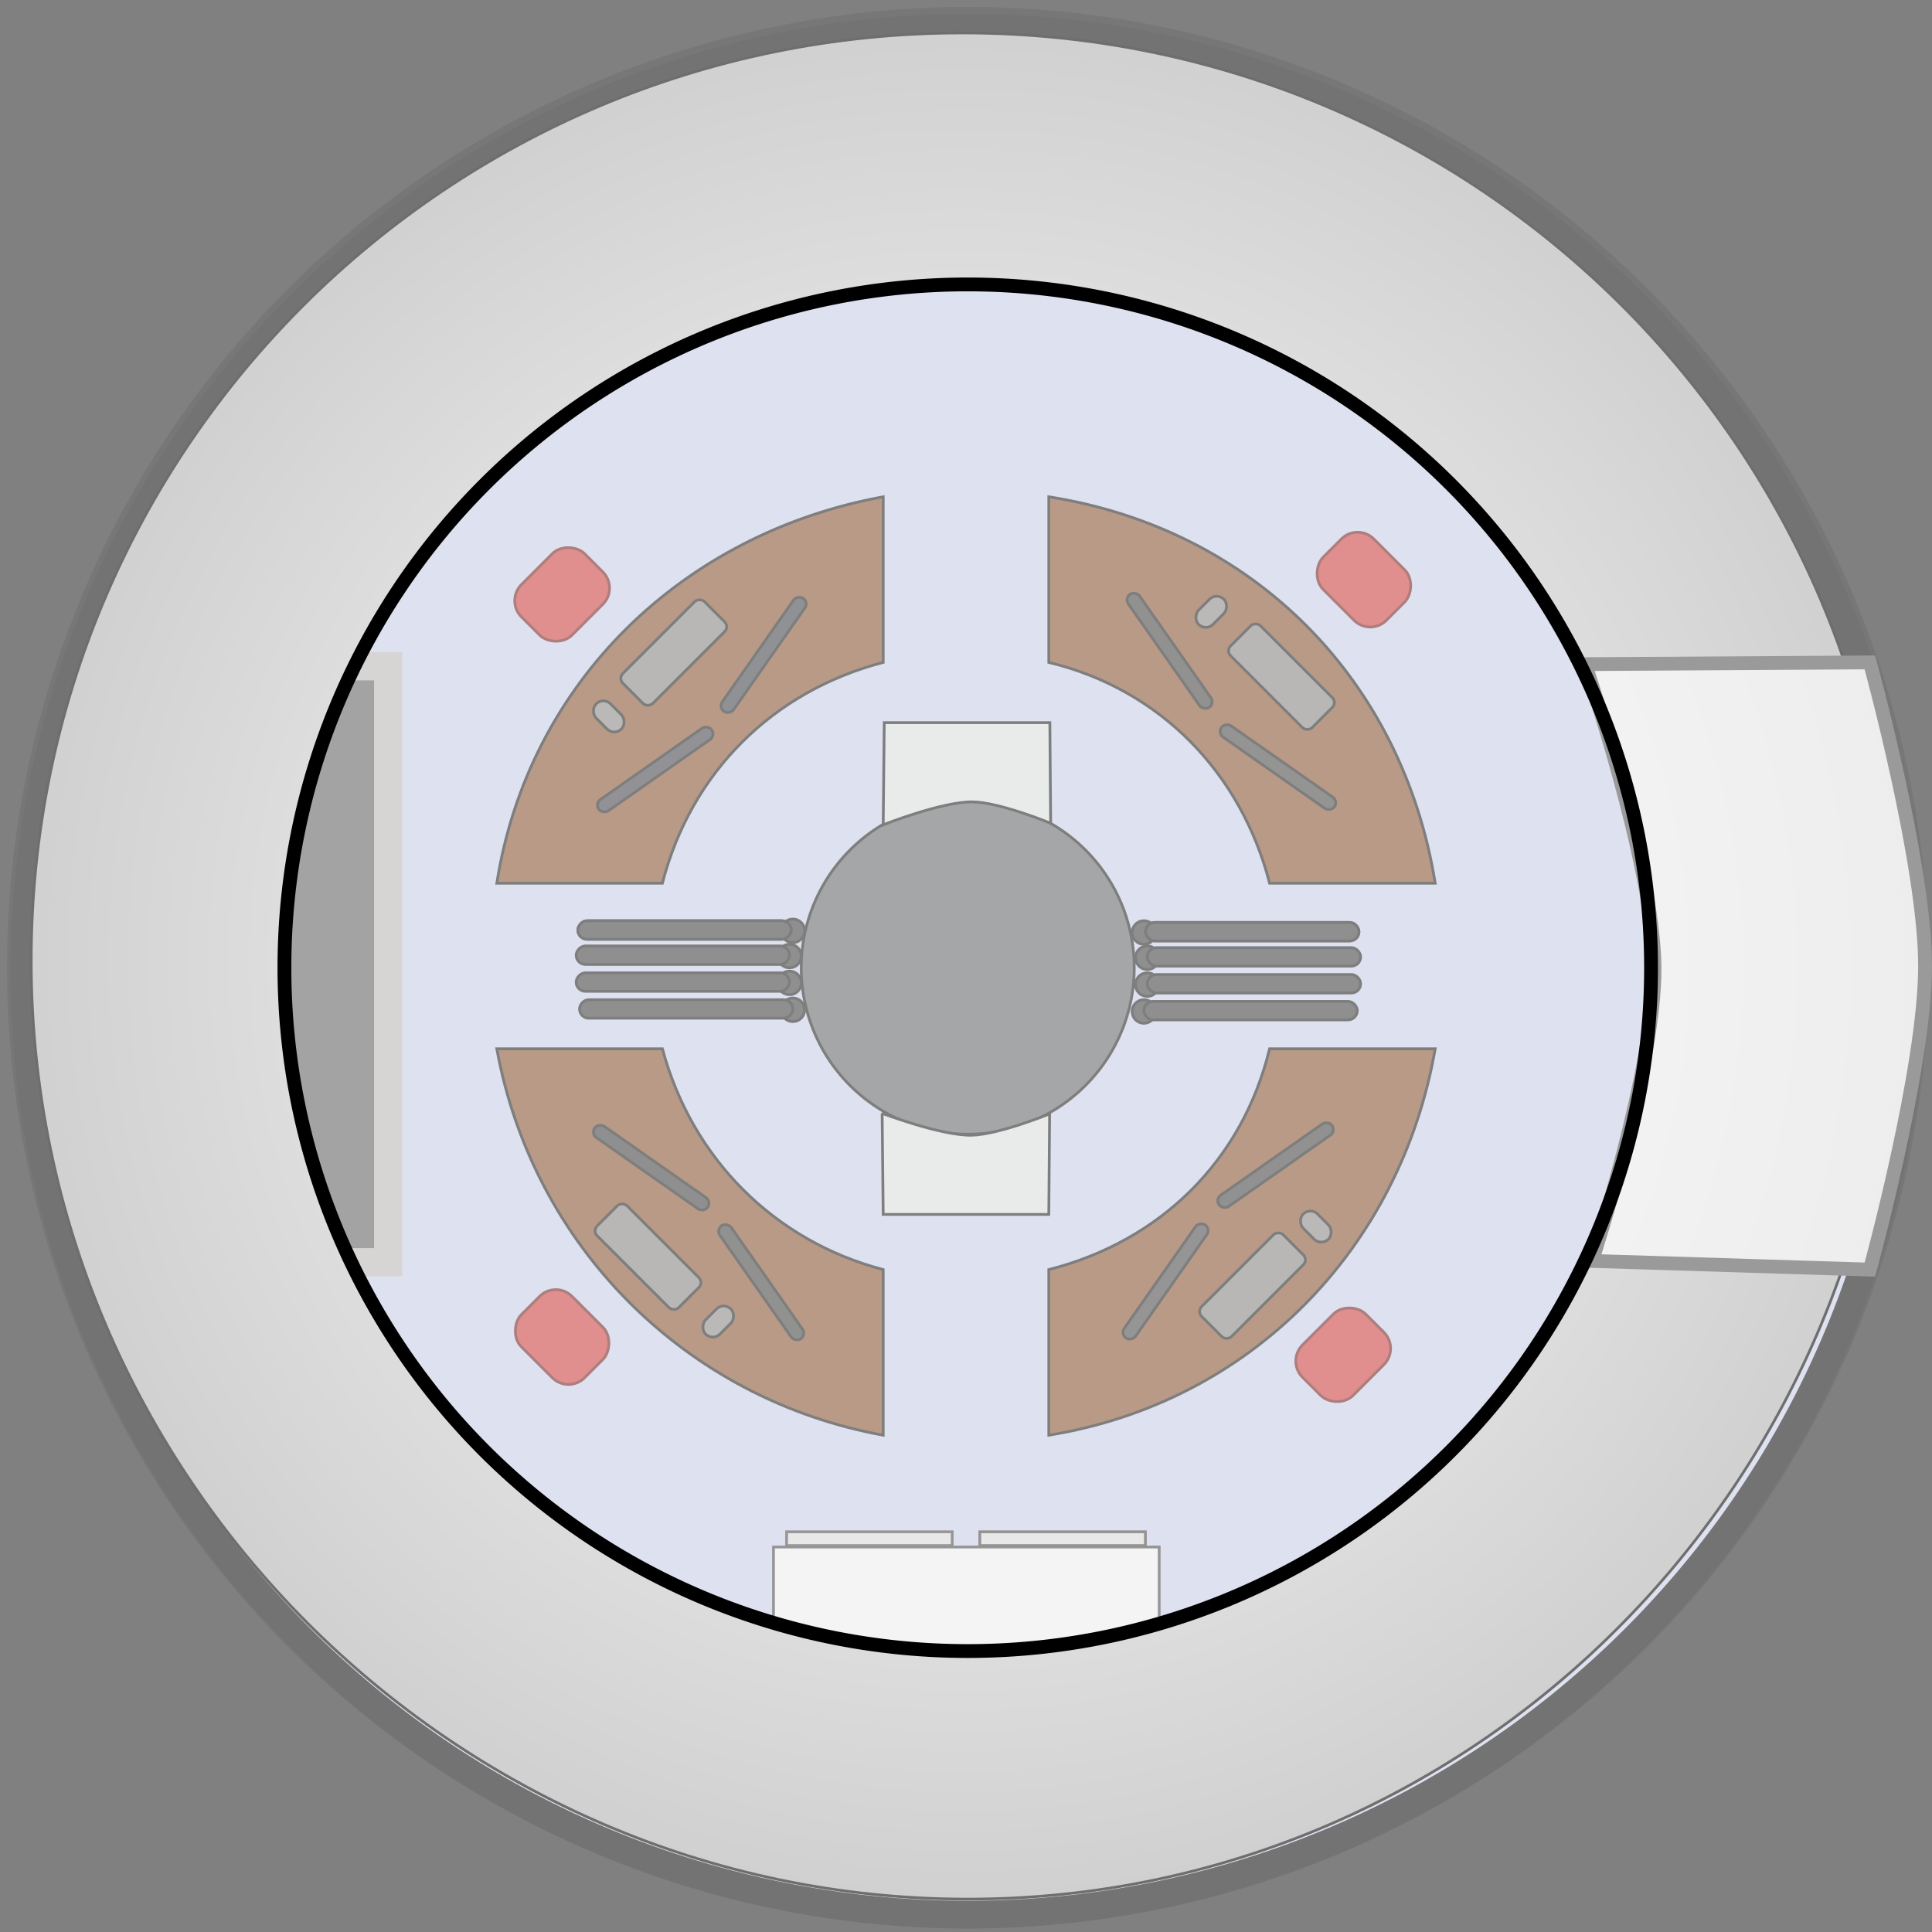 <?xml version="1.0" encoding="UTF-8" standalone="no"?>
<!-- Created with Inkscape (http://www.inkscape.org/) -->

<svg
   xmlns:dc="http://purl.org/dc/elements/1.1/"
   xmlns:cc="http://creativecommons.org/ns#"
   xmlns:rdf="http://www.w3.org/1999/02/22-rdf-syntax-ns#"
   xmlns:svg="http://www.w3.org/2000/svg"
   xmlns="http://www.w3.org/2000/svg"
   xmlns:xlink="http://www.w3.org/1999/xlink"
   xmlns:sodipodi="http://sodipodi.sourceforge.net/DTD/sodipodi-0.dtd"
   xmlns:inkscape="http://www.inkscape.org/namespaces/inkscape"
   width="700"
   height="700"
   id="svg2"
   version="1.1"
   inkscape:version="0.48.3.1 r9886"
   sodipodi:docname="astronomy_observatory.svg">
  <rect width="100%" height="100%" fill="#808080" stroke="none"/>
  <defs
     id="defs4">
    <linearGradient
       id="linearGradient3604">
      <stop
         style="stop-color:#ffffff;stop-opacity:1;"
         offset="0"
         id="stop3606" />
      <stop
         style="stop-color:#ededed;stop-opacity:1;"
         offset="1"
         id="stop3608" />
    </linearGradient>
    <linearGradient
       id="linearGradient3591">
      <stop
         style="stop-color:#ffffff;stop-opacity:1;"
         offset="0"
         id="stop3593" />
      <stop
         style="stop-color:#d0d0d0;stop-opacity:1;"
         offset="1"
         id="stop3595" />
    </linearGradient>
    <radialGradient
       inkscape:collect="always"
       xlink:href="#linearGradient3604"
       id="radialGradient3632"
       gradientUnits="userSpaceOnUse"
       gradientTransform="matrix(1.986,7.2506564e-8,-7.1672339e-8,1.963,-345.681,-338.022)"
       cx="350.628"
       cy="350.808"
       fx="350.628"
       fy="350.808"
       r="177.186" />
    <radialGradient
       inkscape:collect="always"
       xlink:href="#linearGradient3591"
       id="radialGradient2838"
       gradientUnits="userSpaceOnUse"
       cx="350.628"
       cy="350.628"
       fx="350.628"
       fy="350.628"
       r="349.345"
       gradientTransform="matrix(0.98,0,0,0.976,5.142,5.793)" />
  </defs>
  <sodipodi:namedview
     id="base"
     pagecolor="#ffffff"
     bordercolor="#666666"
     borderopacity="1.0"
     inkscape:pageopacity="0.0"
     inkscape:pageshadow="2"
     inkscape:zoom="0.79571429"
     inkscape:cx="201.70557"
     inkscape:cy="386.83242"
     inkscape:document-units="px"
     inkscape:current-layer="layer2"
     showgrid="true"
     showguides="true"
     inkscape:guide-bbox="true"
     inkscape:snap-global="true"
     inkscape:window-width="1871"
     inkscape:window-height="1056"
     inkscape:window-x="49"
     inkscape:window-y="24"
     inkscape:window-maximized="1"
     inkscape:snap-grids="false"
     inkscape:snap-to-guides="true">
    <inkscape:grid
       type="xygrid"
       id="grid2816"
       empspacing="5"
       visible="true"
       enabled="true"
       snapvisiblegridlinesonly="true" />
    <sodipodi:guide
       orientation="1,0"
       position="350.628,536.625"
       id="guide2818" />
    <sodipodi:guide
       orientation="0,1"
       position="547.935,348.115"
       id="guide2820" />
    <sodipodi:guide
       orientation="0,1"
       position="591.921,711.311"
       id="guide3612" />
  </sodipodi:namedview>
  <g
     inkscape:label="Floor"
     inkscape:groupmode="layer"
     id="layer1"
     transform="translate(0,-352.362)"
     style="display:inline"
     sodipodi:insensitive="true">
    <path
       sodipodi:type="arc"
       style="fill:#ffffff;fill-opacity:1;fill-rule:evenodd;stroke:#6e6e6e;stroke-width:1;stroke-linecap:round;stroke-linejoin:miter;stroke-miterlimit:4;stroke-opacity:1;stroke-dasharray:none;stroke-dashoffset:0"
       id="path2826"
       sodipodi:cx="350.62836"
       sodipodi:cy="350.62836"
       sodipodi:rx="343.08798"
       sodipodi:ry="343.08798"
       d="m 693.716,350.628 c 0,189.482 -153.606,343.088 -343.088,343.088 C 161.146,693.716 7.54,540.111 7.54,350.628 7.54,161.146 161.146,7.54 350.628,7.54 c 189.482,0 343.088,153.606 343.088,343.088 z"
       transform="translate(0,352.362)" />
  </g>
  <g
     inkscape:groupmode="layer"
     id="layer4"
     inkscape:label="Interior"
     style="opacity:0.506;display:inline"
     sodipodi:insensitive="true">
    <path
       d="m 693.716,350.628 a 343.088,343.088 0 1 1 -686.176,0 343.088,343.088 0 1 1 686.176,0 z"
       sodipodi:ry="343.08798"
       sodipodi:rx="343.08798"
       sodipodi:cy="350.62836"
       sodipodi:cx="350.62836"
       id="path3636"
       style="fill:#bec3df;fill-opacity:1;fill-rule:evenodd;stroke:#6e6e6e;stroke-width:10;stroke-linecap:round;stroke-linejoin:miter;stroke-miterlimit:4;stroke-opacity:1;stroke-dasharray:none;stroke-dashoffset:0;display:inline"
       sodipodi:type="arc" />
    <path
       sodipodi:type="arc"
       style="fill:#4d4f52;fill-opacity:1;fill-rule:evenodd;stroke:#000000;stroke-width:1;stroke-linecap:round;stroke-linejoin:miter;stroke-miterlimit:4;stroke-opacity:1;stroke-dasharray:none;stroke-dashoffset:0"
       id="path3640"
       sodipodi:cx="350.62836"
       sodipodi:cy="350.62836"
       sodipodi:rx="60.323158"
       sodipodi:ry="60.323158"
       d="m 410.952,350.628 a 60.323,60.323 0 1 1 -120.646,0 60.323,60.323 0 1 1 120.646,0 z" />
    <path
       id="path3646"
       style="fill:#75370f;fill-opacity:1;stroke:#000000;stroke-width:1;stroke-linecap:round;stroke-linejoin:miter;stroke-miterlimit:4;stroke-opacity:1;stroke-dashoffset:0"
       d="m 460,320 c 80,0 -20,0 60,0 -11.827,-73.647 -65.83,-128.353 -140,-140 0,80 0,-20 0,60 40.452,9.746 69.705,40.16 80,80 z m 60,60 c -80,0 20,0 -60,0 -9.845,40.396 -39.363,69.636 -80,80 0,80 0,-20 0,60 73.172,-11.831 127.417,-67.732 140,-140 z M 240,320 c -80,0 20,0 -60,0 11.452,-72.928 67.533,-126.735 140,-140 0,80 0,-20 0,60 -40.017,10.43 -69.677,39.939 -80,80 z m 80,200 c 0,-80 0,20 0,-60 -39.687,-10.425 -69.37,-40.483 -80,-80 -80,0 20,0 -60,0 13.067,71.549 68.51,127.001 140,140 z"
       sodipodi:nodetypes="cccccccccccccccccccc" />
    <path
       style="fill:#d4d7d7;fill-opacity:1;fill-rule:evenodd;stroke:#000000;stroke-width:1;stroke-linecap:round;stroke-linejoin:miter;stroke-miterlimit:4;stroke-opacity:1;stroke-dashoffset:0"
       d="m 319.619,403.379 c 0,0 21.191,8.071 32.266,7.932 9.814,-0.123 28.407,-7.743 28.407,-7.743 L 380,440 l -60,0 -0.381,-36.621 z"
       id="rect3610"
       sodipodi:nodetypes="cacccc" />
    <path
       sodipodi:nodetypes="cacccc"
       id="path3613"
       d="m 320,298.847 c 0,0 21.159,-8.393 32.266,-8.316 9.814,0.068 28.407,7.743 28.407,7.743 l -0.292,-36.433 -60,0 L 320,298.847 z"
       style="fill:#d4d7d7;fill-opacity:1;fill-rule:evenodd;stroke:#000000;stroke-width:1;stroke-linecap:round;stroke-linejoin:miter;stroke-miterlimit:4;stroke-opacity:1;stroke-dashoffset:0" />
    <rect
       transform="matrix(-0.707,-0.707,0.707,-0.707,0,0)"
       ry="8.29"
       y="188.012"
       x="-514.194"
       height="25.899"
       width="32.373"
       id="rect5530"
       style="fill:#c12120;fill-opacity:1;fill-rule:nonzero;stroke:#5e0000;stroke-width:1;stroke-linecap:round;stroke-linejoin:miter;stroke-miterlimit:4;stroke-opacity:1;stroke-dasharray:none;display:inline;enable-background:new" />
    <rect
       style="fill:#c12120;fill-opacity:1;fill-rule:nonzero;stroke:#5e0000;stroke-width:1;stroke-linecap:round;stroke-linejoin:miter;stroke-miterlimit:4;stroke-opacity:1;stroke-dasharray:none;display:inline;enable-background:new"
       id="rect3620"
       width="32.373"
       height="25.899"
       x="-7.913"
       y="-309.302"
       ry="8.29"
       transform="matrix(-0.707,0.707,-0.707,-0.707,0,0)" />
    <rect
       transform="matrix(-0.707,-0.707,0.707,-0.707,0,0)"
       ry="8.29"
       y="-211.507"
       x="-502.822"
       height="25.899"
       width="32.373"
       id="rect3622"
       style="fill:#c12120;fill-opacity:1;fill-rule:nonzero;stroke:#5e0000;stroke-width:1;stroke-linecap:round;stroke-linejoin:miter;stroke-miterlimit:4;stroke-opacity:1;stroke-dasharray:none;display:inline;enable-background:new" />
    <rect
       style="fill:#c12120;fill-opacity:1;fill-rule:nonzero;stroke:#5e0000;stroke-width:1;stroke-linecap:round;stroke-linejoin:miter;stroke-miterlimit:4;stroke-opacity:1;stroke-dasharray:none;display:inline;enable-background:new"
       id="rect3624"
       width="32.373"
       height="25.899"
       x="-13.219"
       y="-704.272"
       ry="8.29"
       transform="matrix(-0.707,0.707,-0.707,-0.707,0,0)" />
    <rect
       style="fill:#262522;fill-opacity:1;fill-rule:evenodd;stroke:#000000;stroke-width:1;stroke-linecap:round;stroke-linejoin:miter;stroke-miterlimit:4;stroke-opacity:1;stroke-dasharray:none;stroke-dashoffset:0"
       id="rect3626"
       width="5"
       height="50"
       x="209.165"
       y="411.257"
       ry="2.5"
       transform="matrix(0.819,-0.574,0.574,0.819,0,0)" />
    <rect
       ry="2.5"
       y="-563.626"
       x="-40.63"
       height="50"
       width="5"
       id="rect3628"
       style="fill:#2c2c29;fill-opacity:1;fill-rule:evenodd;stroke:#000000;stroke-width:1;stroke-linecap:round;stroke-linejoin:miter;stroke-miterlimit:4;stroke-opacity:1;stroke-dasharray:none;stroke-dashoffset:0"
       transform="matrix(-0.574,0.819,-0.819,-0.574,0,0)" />
    <rect
       style="fill:#73716e;fill-opacity:1;fill-rule:evenodd;stroke:#000000;stroke-width:1;stroke-linecap:round;stroke-linejoin:miter;stroke-miterlimit:4;stroke-opacity:1;stroke-dasharray:none;stroke-dashoffset:0"
       id="rect3630"
       width="15.341"
       height="41.822"
       x="147.294"
       y="480.833"
       ry="2.5"
       transform="matrix(0.707,-0.707,0.707,0.707,0,0)" />
    <rect
       style="fill:#787571;fill-opacity:1;fill-rule:evenodd;stroke:#000000;stroke-width:1;stroke-linecap:round;stroke-linejoin:miter;stroke-miterlimit:4;stroke-opacity:1;stroke-dasharray:none;stroke-dashoffset:0"
       id="rect3634"
       width="7.333"
       height="12.916"
       x="463.464"
       y="-160.048"
       ry="3.666"
       transform="matrix(0.707,0.707,-0.707,0.707,0,0)" />
    <rect
       transform="matrix(-0.819,-0.574,-0.574,0.819,0,0)"
       ry="2.5"
       y="10.51"
       x="-365.195"
       height="50"
       width="5"
       id="rect3636"
       style="fill:#23252b;fill-opacity:1;fill-rule:evenodd;stroke:#000000;stroke-width:1;stroke-linecap:round;stroke-linejoin:miter;stroke-miterlimit:4;stroke-opacity:1;stroke-dasharray:none;stroke-dashoffset:0" />
    <rect
       transform="matrix(0.574,0.819,0.819,-0.574,0,0)"
       style="fill:#282730;fill-opacity:1;fill-rule:evenodd;stroke:#000000;stroke-width:1;stroke-linecap:round;stroke-linejoin:miter;stroke-miterlimit:4;stroke-opacity:1;stroke-dasharray:none;stroke-dashoffset:0"
       id="rect3638"
       width="5"
       height="50"
       x="362.028"
       y="9.396"
       ry="2.5" />
    <rect
       transform="matrix(-0.707,-0.707,-0.707,0.707,0,0)"
       ry="2.5"
       y="-26.347"
       x="-347.514"
       height="41.822"
       width="15.341"
       id="rect3640"
       style="fill:#73716e;fill-opacity:1;fill-rule:evenodd;stroke:#000000;stroke-width:1;stroke-linecap:round;stroke-linejoin:miter;stroke-miterlimit:4;stroke-opacity:1;stroke-dasharray:none;stroke-dashoffset:0" />
    <rect
       transform="matrix(-0.707,0.707,0.707,0.707,0,0)"
       ry="3.666"
       y="333.111"
       x="23.917"
       height="12.916"
       width="7.333"
       id="rect3642"
       style="fill:#787571;fill-opacity:1;fill-rule:evenodd;stroke:#000000;stroke-width:1;stroke-linecap:round;stroke-linejoin:miter;stroke-miterlimit:4;stroke-opacity:1;stroke-dasharray:none;stroke-dashoffset:0" />
    <rect
       style="fill:#2c2d2c;fill-opacity:1;fill-rule:evenodd;stroke:#000000;stroke-width:1;stroke-linecap:round;stroke-linejoin:miter;stroke-miterlimit:4;stroke-opacity:1;stroke-dasharray:none;stroke-dashoffset:0"
       id="rect3644"
       width="5"
       height="50"
       x="609.722"
       y="-162.831"
       ry="2.5"
       transform="matrix(0.819,0.574,0.574,-0.819,0,0)" />
    <rect
       ry="2.5"
       y="-161.158"
       x="-613.381"
       height="50"
       width="5"
       id="rect3646"
       style="fill:#252527;fill-opacity:1;fill-rule:evenodd;stroke:#000000;stroke-width:1;stroke-linecap:round;stroke-linejoin:miter;stroke-miterlimit:4;stroke-opacity:1;stroke-dasharray:none;stroke-dashoffset:0"
       transform="matrix(-0.574,-0.819,-0.819,0.574,0,0)" />
    <rect
       style="fill:#73716e;fill-opacity:1;fill-rule:evenodd;stroke:#000000;stroke-width:1;stroke-linecap:round;stroke-linejoin:miter;stroke-miterlimit:4;stroke-opacity:1;stroke-dasharray:none;stroke-dashoffset:0"
       id="rect3648"
       width="15.341"
       height="41.822"
       x="642.692"
       y="-29.412"
       ry="2.5"
       transform="matrix(0.707,0.707,0.707,-0.707,0,0)" />
    <rect
       style="fill:#787571;fill-opacity:1;fill-rule:evenodd;stroke:#000000;stroke-width:1;stroke-linecap:round;stroke-linejoin:miter;stroke-miterlimit:4;stroke-opacity:1;stroke-dasharray:none;stroke-dashoffset:0"
       id="rect3650"
       width="7.333"
       height="12.916"
       x="19.203"
       y="-657.92"
       ry="3.666"
       transform="matrix(0.707,-0.707,-0.707,-0.707,0,0)" />
    <rect
       transform="matrix(-0.819,0.574,-0.574,-0.819,0,0)"
       ry="2.5"
       y="-563.674"
       x="38.277"
       height="50"
       width="5"
       id="rect3652"
       style="fill:#262623;fill-opacity:1;fill-rule:evenodd;stroke:#000000;stroke-width:1;stroke-linecap:round;stroke-linejoin:miter;stroke-miterlimit:4;stroke-opacity:1;stroke-dasharray:none;stroke-dashoffset:0" />
    <rect
       transform="matrix(0.574,-0.819,0.819,0.574,0,0)"
       style="fill:#222121;fill-opacity:1;fill-rule:evenodd;stroke:#000000;stroke-width:1;stroke-linecap:round;stroke-linejoin:miter;stroke-miterlimit:4;stroke-opacity:1;stroke-dasharray:none;stroke-dashoffset:0"
       id="rect3654"
       width="5"
       height="50"
       x="-213.494"
       y="410.957"
       ry="2.5" />
    <rect
       transform="matrix(-0.707,0.707,-0.707,-0.707,0,0)"
       ry="2.5"
       y="-508.962"
       x="148.297"
       height="41.822"
       width="15.341"
       id="rect3656"
       style="fill:#73716e;fill-opacity:1;fill-rule:evenodd;stroke:#000000;stroke-width:1;stroke-linecap:round;stroke-linejoin:miter;stroke-miterlimit:4;stroke-opacity:1;stroke-dasharray:none;stroke-dashoffset:0" />
    <rect
       transform="matrix(-0.707,-0.707,0.707,-0.707,0,0)"
       ry="3.666"
       y="-161.051"
       x="-526.33"
       height="12.916"
       width="7.333"
       id="rect3658"
       style="fill:#787571;fill-opacity:1;fill-rule:evenodd;stroke:#000000;stroke-width:1;stroke-linecap:round;stroke-linejoin:miter;stroke-miterlimit:4;stroke-opacity:1;stroke-dasharray:none;stroke-dashoffset:0" />
    <path
       sodipodi:type="arc"
       style="fill:#222121;fill-opacity:1;fill-rule:evenodd;stroke:#000000;stroke-width:1;stroke-linecap:round;stroke-linejoin:miter;stroke-miterlimit:4;stroke-opacity:1;stroke-dasharray:none;stroke-dashoffset:0"
       id="path3679"
       sodipodi:cx="399.86176"
       sodipodi:cy="304.39856"
       sodipodi:rx="4.260323"
       sodipodi:ry="4.260323"
       d="m 404.122,304.399 a 4.26,4.26 0 1 1 -8.521,0 4.26,4.26 0 1 1 8.521,0 z"
       transform="translate(14.607,33.474)" />
    <path
       transform="translate(15.824,42.603)"
       d="m 404.122,304.399 a 4.26,4.26 0 1 1 -8.521,0 4.26,4.26 0 1 1 8.521,0 z"
       sodipodi:ry="4.260323"
       sodipodi:rx="4.260323"
       sodipodi:cy="304.39856"
       sodipodi:cx="399.86176"
       id="path3681"
       style="fill:#222121;fill-opacity:1;fill-rule:evenodd;stroke:#000000;stroke-width:1;stroke-linecap:round;stroke-linejoin:miter;stroke-miterlimit:4;stroke-opacity:1;stroke-dasharray:none;stroke-dashoffset:0"
       sodipodi:type="arc" />
    <path
       sodipodi:type="arc"
       style="fill:#222121;fill-opacity:1;fill-rule:evenodd;stroke:#000000;stroke-width:1;stroke-linecap:round;stroke-linejoin:miter;stroke-miterlimit:4;stroke-opacity:1;stroke-dasharray:none;stroke-dashoffset:0"
       id="path3683"
       sodipodi:cx="399.86176"
       sodipodi:cy="304.39856"
       sodipodi:rx="4.260323"
       sodipodi:ry="4.260323"
       d="m 404.122,304.399 a 4.26,4.26 0 1 1 -8.521,0 4.26,4.26 0 1 1 8.521,0 z"
       transform="translate(15.824,52.341)" />
    <path
       transform="translate(14.607,62.079)"
       d="m 404.122,304.399 a 4.26,4.26 0 1 1 -8.521,0 4.26,4.26 0 1 1 8.521,0 z"
       sodipodi:ry="4.260323"
       sodipodi:rx="4.260323"
       sodipodi:cy="304.39856"
       sodipodi:cx="399.86176"
       id="path3685"
       style="fill:#222121;fill-opacity:1;fill-rule:evenodd;stroke:#000000;stroke-width:1;stroke-linecap:round;stroke-linejoin:miter;stroke-miterlimit:4;stroke-opacity:1;stroke-dasharray:none;stroke-dashoffset:0"
       sodipodi:type="arc" />
    <rect
       style="fill:#222121;fill-opacity:1;fill-rule:evenodd;stroke:#000000;stroke-width:1;stroke-linecap:round;stroke-linejoin:miter;stroke-miterlimit:4;stroke-opacity:1;stroke-dasharray:none;stroke-dashoffset:0"
       id="rect3687"
       width="77.294"
       height="6.695"
       x="415.077"
       y="334.221"
       ry="3.347" />
    <rect
       ry="3.347"
       y="334.221"
       x="415.077"
       height="6.695"
       width="77.294"
       id="rect3689"
       style="fill:#222121;fill-opacity:1;fill-rule:evenodd;stroke:#000000;stroke-width:1;stroke-linecap:round;stroke-linejoin:miter;stroke-miterlimit:4;stroke-opacity:1;stroke-dasharray:none;stroke-dashoffset:0" />
    <rect
       style="fill:#222121;fill-opacity:1;fill-rule:evenodd;stroke:#000000;stroke-width:1;stroke-linecap:round;stroke-linejoin:miter;stroke-miterlimit:4;stroke-opacity:1;stroke-dasharray:none;stroke-dashoffset:0"
       id="rect3693"
       width="77.294"
       height="6.695"
       x="415.686"
       y="343.35"
       ry="3.347" />
    <rect
       ry="3.347"
       y="353.088"
       x="415.686"
       height="6.695"
       width="77.294"
       id="rect3695"
       style="fill:#222121;fill-opacity:1;fill-rule:evenodd;stroke:#000000;stroke-width:1;stroke-linecap:round;stroke-linejoin:miter;stroke-miterlimit:4;stroke-opacity:1;stroke-dasharray:none;stroke-dashoffset:0" />
    <rect
       style="fill:#222121;fill-opacity:1;fill-rule:evenodd;stroke:#000000;stroke-width:1;stroke-linecap:round;stroke-linejoin:miter;stroke-miterlimit:4;stroke-opacity:1;stroke-dasharray:none;stroke-dashoffset:0"
       id="rect3697"
       width="77.294"
       height="6.695"
       x="414.469"
       y="362.826"
       ry="3.347" />
    <path
       transform="matrix(-1,0,0,1,687.129,32.865)"
       d="m 404.122,304.399 a 4.26,4.26 0 1 1 -8.521,0 4.26,4.26 0 1 1 8.521,0 z"
       sodipodi:ry="4.260323"
       sodipodi:rx="4.260323"
       sodipodi:cy="304.39856"
       sodipodi:cx="399.86176"
       id="path3699"
       style="fill:#222121;fill-opacity:1;fill-rule:evenodd;stroke:#000000;stroke-width:1;stroke-linecap:round;stroke-linejoin:miter;stroke-miterlimit:4;stroke-opacity:1;stroke-dasharray:none;stroke-dashoffset:0"
       sodipodi:type="arc" />
    <path
       sodipodi:type="arc"
       style="fill:#222121;fill-opacity:1;fill-rule:evenodd;stroke:#000000;stroke-width:1;stroke-linecap:round;stroke-linejoin:miter;stroke-miterlimit:4;stroke-opacity:1;stroke-dasharray:none;stroke-dashoffset:0"
       id="path3701"
       sodipodi:cx="399.86176"
       sodipodi:cy="304.39856"
       sodipodi:rx="4.260323"
       sodipodi:ry="4.260323"
       d="m 404.122,304.399 a 4.26,4.26 0 1 1 -8.521,0 4.26,4.26 0 1 1 8.521,0 z"
       transform="matrix(-1,0,0,1,685.912,41.995)" />
    <path
       transform="matrix(-1,0,0,1,685.912,51.732)"
       d="m 404.122,304.399 a 4.26,4.26 0 1 1 -8.521,0 4.26,4.26 0 1 1 8.521,0 z"
       sodipodi:ry="4.260323"
       sodipodi:rx="4.260323"
       sodipodi:cy="304.39856"
       sodipodi:cx="399.86176"
       id="path3703"
       style="fill:#222121;fill-opacity:1;fill-rule:evenodd;stroke:#000000;stroke-width:1;stroke-linecap:round;stroke-linejoin:miter;stroke-miterlimit:4;stroke-opacity:1;stroke-dasharray:none;stroke-dashoffset:0"
       sodipodi:type="arc" />
    <path
       sodipodi:type="arc"
       style="fill:#222121;fill-opacity:1;fill-rule:evenodd;stroke:#000000;stroke-width:1;stroke-linecap:round;stroke-linejoin:miter;stroke-miterlimit:4;stroke-opacity:1;stroke-dasharray:none;stroke-dashoffset:0"
       id="path3705"
       sodipodi:cx="399.86176"
       sodipodi:cy="304.39856"
       sodipodi:rx="4.260323"
       sodipodi:ry="4.260323"
       d="m 404.122,304.399 a 4.26,4.26 0 1 1 -8.521,0 4.26,4.26 0 1 1 8.521,0 z"
       transform="matrix(-1,0,0,1,687.129,61.47)" />
    <rect
       ry="3.347"
       y="333.612"
       x="-286.659"
       height="6.695"
       width="77.294"
       id="rect3707"
       style="fill:#222121;fill-opacity:1;fill-rule:evenodd;stroke:#000000;stroke-width:1;stroke-linecap:round;stroke-linejoin:miter;stroke-miterlimit:4;stroke-opacity:1;stroke-dasharray:none;stroke-dashoffset:0"
       transform="scale(-1,1)" />
    <rect
       style="fill:#222121;fill-opacity:1;fill-rule:evenodd;stroke:#000000;stroke-width:1;stroke-linecap:round;stroke-linejoin:miter;stroke-miterlimit:4;stroke-opacity:1;stroke-dasharray:none;stroke-dashoffset:0"
       id="rect3709"
       width="77.294"
       height="6.695"
       x="-286.659"
       y="333.612"
       ry="3.347"
       transform="scale(-1,1)" />
    <rect
       ry="3.347"
       y="342.741"
       x="-286.05"
       height="6.695"
       width="77.294"
       id="rect3711"
       style="fill:#222121;fill-opacity:1;fill-rule:evenodd;stroke:#000000;stroke-width:1;stroke-linecap:round;stroke-linejoin:miter;stroke-miterlimit:4;stroke-opacity:1;stroke-dasharray:none;stroke-dashoffset:0"
       transform="scale(-1,1)" />
    <rect
       style="fill:#222121;fill-opacity:1;fill-rule:evenodd;stroke:#000000;stroke-width:1;stroke-linecap:round;stroke-linejoin:miter;stroke-miterlimit:4;stroke-opacity:1;stroke-dasharray:none;stroke-dashoffset:0"
       id="rect3713"
       width="77.294"
       height="6.695"
       x="-286.05"
       y="352.479"
       ry="3.347"
       transform="scale(-1,1)" />
    <rect
       ry="3.347"
       y="362.217"
       x="-287.267"
       height="6.695"
       width="77.294"
       id="rect3715"
       style="fill:#222121;fill-opacity:1;fill-rule:evenodd;stroke:#000000;stroke-width:1;stroke-linecap:round;stroke-linejoin:miter;stroke-miterlimit:4;stroke-opacity:1;stroke-dasharray:none;stroke-dashoffset:0"
       transform="scale(-1,1)" />
    <rect
       style="fill:#49494a;fill-opacity:1;fill-rule:evenodd;stroke:#b0aca8;stroke-width:10.224;stroke-linecap:round;stroke-linejoin:miter;stroke-miterlimit:4;stroke-opacity:1;stroke-dasharray:none;stroke-dashoffset:0"
       id="rect3717"
       width="96.545"
       height="215.934"
       x="44.098"
       y="241.405" />
    <rect
       style="fill:#e9e9ea;fill-opacity:1;fill-rule:evenodd;stroke:#302e31;stroke-width:1;stroke-linecap:round;stroke-linejoin:miter;stroke-miterlimit:4;stroke-opacity:1;stroke-dasharray:none;stroke-dashoffset:0"
       id="rect3719"
       width="139.749"
       height="79.497"
       x="280.251"
       y="560.503" />
    <rect
       style="fill:#d1d2d3;fill-opacity:1;fill-rule:evenodd;stroke:#322e34;stroke-width:1;stroke-linecap:round;stroke-linejoin:miter;stroke-miterlimit:4;stroke-opacity:1;stroke-dasharray:none;stroke-dashoffset:0"
       id="rect3721"
       width="60"
       height="5"
       x="285"
       y="555" />
    <rect
       style="fill:#d1d2d3;fill-opacity:1;fill-rule:evenodd;stroke:#2c2928;stroke-width:1;stroke-linecap:round;stroke-linejoin:miter;stroke-miterlimit:4;stroke-opacity:1;stroke-dasharray:none;stroke-dashoffset:0"
       id="rect3723"
       width="60"
       height="5"
       x="355"
       y="555" />
  </g>
  <g
     inkscape:groupmode="layer"
     id="layer2"
     inkscape:label="Frame"
     style="display:inline">
    <path
       sodipodi:type="arc"
       style="fill:none;fill-opacity:1;fill-rule:evenodd;stroke:#737374;stroke-width:10;stroke-linecap:round;stroke-linejoin:miter;stroke-miterlimit:4;stroke-opacity:1;stroke-dasharray:none;stroke-dashoffset:0"
       id="path3728"
       sodipodi:cx="350.62836"
       sodipodi:cy="351.8851"
       sodipodi:rx="341.83124"
       sodipodi:ry="341.83124"
       d="m 692.46,351.885 a 341.831,341.831 0 1 1 -683.662,0 341.831,341.831 0 1 1 683.662,0 z" />
    <g
       id="g3623"
       transform="translate(-2.513,-0.628)">
      <path
         style="fill:url(#radialGradient2838);fill-opacity:1;fill-rule:evenodd;stroke:#6e6e6e;stroke-width:0.978;stroke-linecap:round;stroke-linejoin:miter;stroke-miterlimit:4;stroke-opacity:1;stroke-dashoffset:0"
         d="m 348.75,11.938 c -186.365,0 -337.438,150.517 -337.438,336.188 0,185.671 152.951,339.958 339.316,339.958 186.365,0 335.559,-154.287 335.559,-339.958 0,-185.671 -151.073,-336.188 -337.438,-336.188 z m 1.875,91.125 c 136.733,0 247.594,110.83 247.594,247.562 0,136.733 -110.861,247.594 -247.594,247.594 -136.733,0 -247.562,-110.861 -247.562,-247.594 0,-136.733 110.83,-247.562 247.562,-247.562 z"
         transform="translate(2.513,0.628)"
         id="path3589"
         sodipodi:nodetypes="csssccsssc" />
      <path
         sodipodi:nodetypes="ccaccac"
         id="rect3601"
         d="M 576.84,241.257 680,240.628 c 0,0 20,72.732 20,110 0,37.268 -20,110 -20,110 l -100.646,-3.142 c 0,0 22.89,-70.027 22.621,-106.23 C 601.696,313.646 576.84,241.257 576.84,241.257 z"
         style="fill:url(#radialGradient3632);fill-opacity:1;fill-rule:evenodd;stroke:#9a9a9b;stroke-width:5;stroke-linecap:round;stroke-linejoin:miter;stroke-miterlimit:4;stroke-opacity:1;stroke-dasharray:none;stroke-dashoffset:0" />
    </g>
    <g
       id="g3627"
       transform="translate(1.3066406e-5,1.3767542e-5)" />
    <path
       sodipodi:type="arc"
       style="fill:none;stroke:#000000;stroke-width:5;stroke-linecap:round;stroke-linejoin:miter;stroke-miterlimit:4;stroke-opacity:1;stroke-dasharray:none;stroke-dashoffset:0"
       id="path2861"
       sodipodi:cx="350.62836"
       sodipodi:cy="350.62836"
       sodipodi:rx="247.57629"
       sodipodi:ry="247.57629"
       d="m 598.205,350.628 a 247.576,247.576 0 1 1 -495.153,0 247.576,247.576 0 1 1 495.153,0 z" />
  </g>
</svg>
